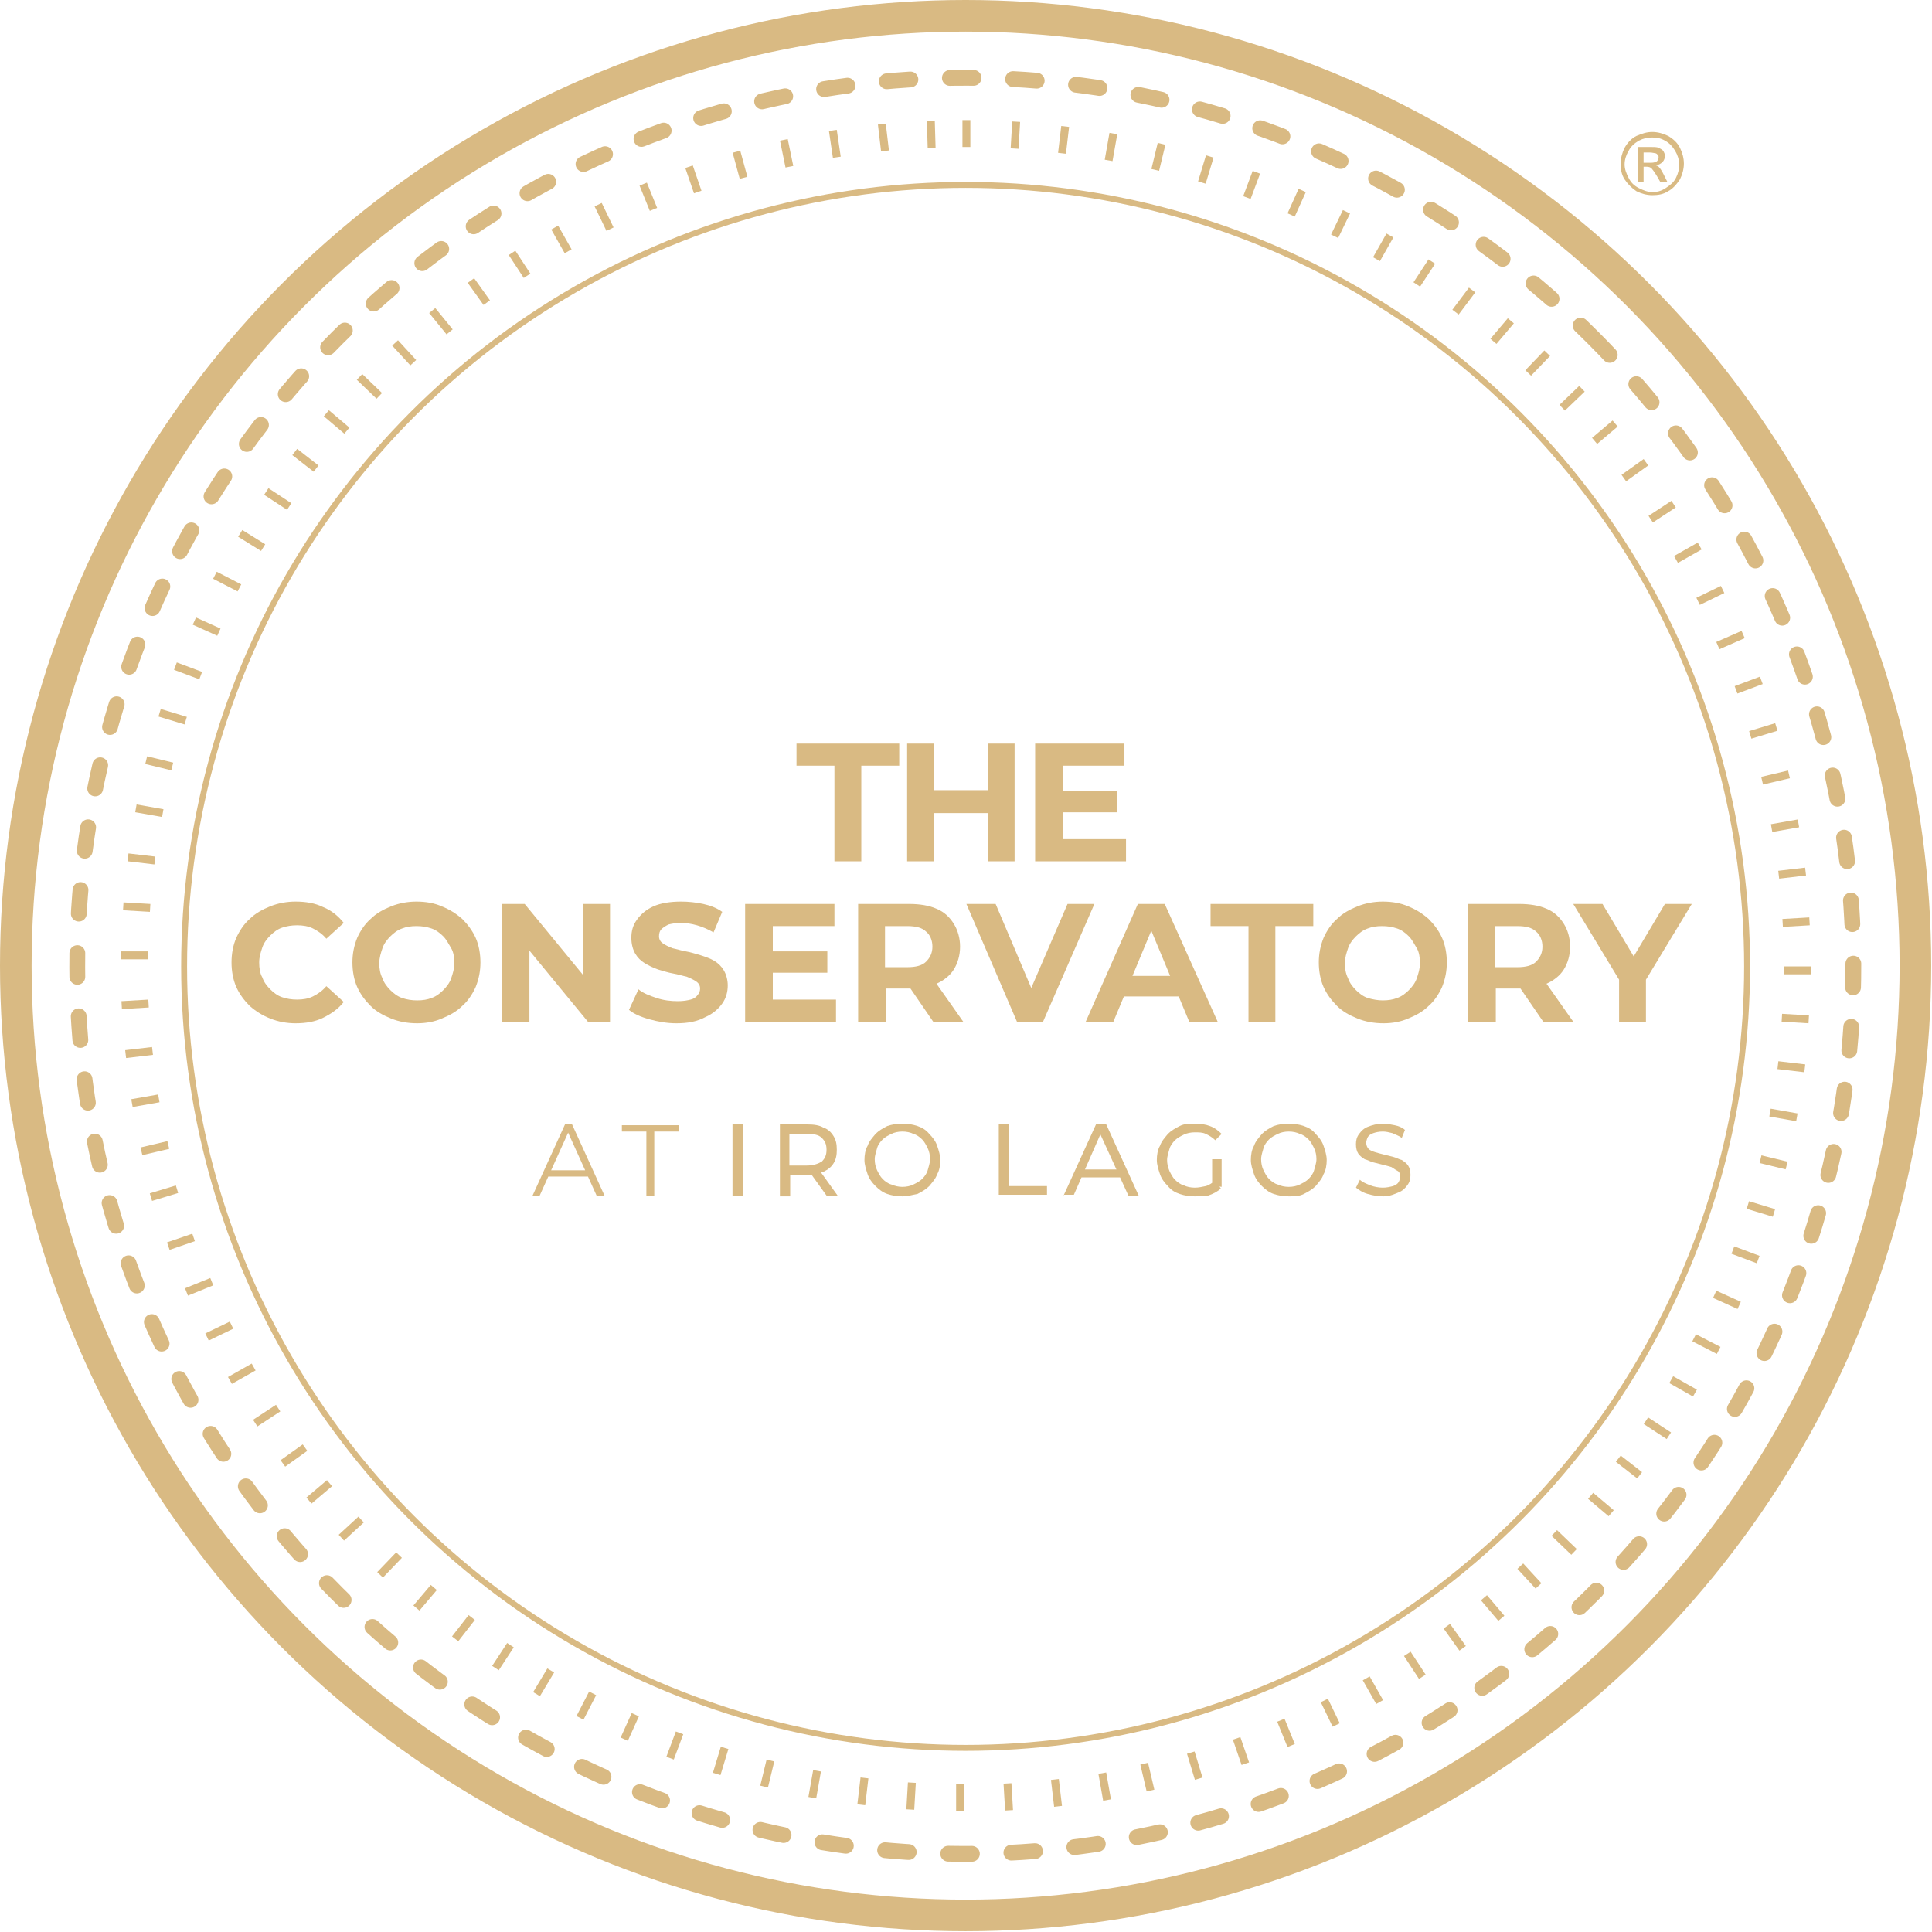 <?xml version="1.0" encoding="utf-8"?>
<!-- Generator: Adobe Illustrator 27.5.0, SVG Export Plug-In . SVG Version: 6.00 Build 0)  -->
<svg version="1.1" id="Layer_1" xmlns="http://www.w3.org/2000/svg" xmlns:xlink="http://www.w3.org/1999/xlink" x="0px" y="0px"
	 viewBox="0 0 244.5 244.5" style="enable-background:new 0 0 244.5 244.5;" xml:space="preserve">
<style type="text/css">
	.st0{fill:#000002;stroke:#D9BA83;stroke-width:1;stroke-miterlimit:2.613;}
	.st1{fill:none;stroke:#D9BA83;stroke-width:2;stroke-linecap:round;stroke-miterlimit:10;stroke-dasharray:3,5;}
	.st2{fill:none;stroke:#D9BA83;stroke-width:4;stroke-miterlimit:10;}
	.st3{fill:none;stroke:#D9BA83;stroke-width:0.75;stroke-miterlimit:2.613;}
	.st4{enable-background:new    ;}
	.st5{fill:#D9BA83;}
</style>
<g>
	<path class="st0" d="M122.3,15.2v3.4 M117.8,15.3l0.1,3.4 M111.6,15.7l0.4,3.4 M105.4,16.5l0.5,3.4 M99.2,17.7l0.7,3.4 M93.2,19.2
		l0.9,3.3 M87.2,21.1l1.1,3.2 M81.4,23.3l1.3,3.2 M75.7,25.9l1.5,3.1 M70.2,28.8l1.7,3 M64.8,32l1.9,2.9 M59.6,35.5l2,2.8
		 M54.7,39.3l2.2,2.7 M50,43.4l2.3,2.5 M45.5,47.7l2.5,2.4 M41.3,52.3l2.6,2.2 M37.3,57.2l2.7,2.1 M33.7,62.2l2.9,1.9 M30.4,67.5
		l2.9,1.8 M27.2,72.8l3.1,1.6 M24.6,78.6l3.1,1.4 M22.2,84.3l3.2,1.2 M20.2,90.2l3.3,1 M18.5,96.2l3.3,0.8 M17.2,102.3l3.4,0.6
		 M16.2,108.5l3.4,0.4 M15.6,114.7l3.4,0.2 M15.3,120.9l3.4,0 M15.4,127.2l3.4-0.2 M15.9,133.4l3.4-0.4 M16.7,139.6l3.4-0.6
		 M17.9,145.7l3.4-0.8 M19.1,151.5l3.3-1 M21.3,157.7l3.2-1.1 M23.6,163.5l3.2-1.3 M26.2,169.2l3.1-1.5 M29.1,174.7l3-1.7
		 M32.3,180.1l2.9-1.9 M35.8,185.2l2.8-2 M39.1,189.9l2.6-2.2 M43.2,194.6l2.5-2.3 M48.1,199.3l2.4-2.5 M52.7,203.5l2.2-2.6
		 M57.6,207.4l2.1-2.7 M62.7,211.1l1.9-2.9 M67.9,214.4l1.8-3 M73.4,217.4l1.6-3.1 M79,220.1l1.4-3.1 M84.8,222.5l1.2-3.2
		 M90.7,224.5l1-3.3 M96.7,226.1l0.8-3.3 M102.8,227.5l0.6-3.4 M109,228.4l0.4-3.4 M115.2,229l0.2-3.4 M121.5,229.2l0-3.4
		 M127.7,229.1l-0.2-3.4 M133.9,228.6l-0.4-3.4 M140.1,227.8l-0.6-3.4 M145.6,226.6l-0.8-3.4 M151.7,225.1l-1-3.3 M157.6,223.2
		l-1.1-3.2 M163.4,220.9l-1.3-3.2 M169.1,218.3l-1.5-3.1 M174.6,215.4l-1.7-3 M180,212.2l-1.9-2.9 M185.1,208.6l-2-2.8 M190,204.8
		l-2.2-2.6 M194.7,200.7l-2.3-2.5 M199.2,196.4l-2.5-2.4 M203.9,191.5l-2.6-2.2 M207.5,186.7l-2.7-2.1 M211.2,181.7l-2.9-1.9
		 M214.5,176.3l-3-1.7 M217.5,170.9l-3.1-1.6 M220.1,165.2l-3.1-1.4 M222.5,159.4l-3.2-1.2 M224.5,153.5l-3.3-1 M226.1,147.5
		l-3.3-0.8 M227.4,141.4l-3.4-0.6 M228.4,135.2l-3.4-0.4 M228.9,129l-3.4-0.2 M229.2,122.8l-3.4,0 M229,116.6l-3.4,0.2 M228.5,110.3
		l-3.4,0.4 M227.6,104.2l-3.4,0.6 M226.4,98l-3.4,0.8 M224.8,92l-3.3,1 M222.9,86.1l-3.2,1.2 M220.6,80.3l-3.2,1.4 M218,74.6
		l-3.1,1.5 M215.1,69.1l-3,1.7 M211.8,63.8l-2.9,1.9 M208.3,58.5l-2.8,2 M204.4,53.6l-2.6,2.2 M200.2,49.2l-2.5,2.4 M195.8,44.7
		l-2.4,2.5 M191.2,40.6l-2.2,2.6 M186.3,36.7l-2.1,2.8 M181.2,33.1l-1.9,2.9 M175.9,29.8l-1.7,3 M170.4,26.8l-1.5,3.1 M164.8,24.1
		l-1.4,3.1 M159,21.8l-1.2,3.2 M153.1,19.8l-1,3.3 M147,18.2l-0.8,3.3 M140.9,16.9l-0.6,3.4 M134.8,16l-0.4,3.4 M128.6,15.4
		l-0.2,3.4"/>
	
		<ellipse transform="matrix(0.707 -0.707 0.707 0.707 -50.629 122.229)" class="st1" cx="122.2" cy="122.2" rx="112.4" ry="112.4"/>
	<ellipse class="st2" cx="122.2" cy="122.2" rx="120.2" ry="120.2"/>
	<ellipse class="st3" cx="122.2" cy="122.3" rx="98.9" ry="98.9"/>
	<g class="st4">
		<path class="st5" d="M209.1,16.7c0.7,0,1.4,0.2,2,0.5c0.7,0.4,1.2,0.9,1.5,1.5s0.5,1.3,0.5,2c0,0.7-0.2,1.4-0.5,2
			c-0.4,0.6-0.9,1.2-1.5,1.5c-0.6,0.4-1.3,0.5-2,0.5c-0.7,0-1.4-0.2-2-0.5c-0.6-0.4-1.1-0.9-1.5-1.5c-0.4-0.6-0.5-1.3-0.5-2
			c0-0.7,0.2-1.4,0.5-2c0.4-0.7,0.9-1.2,1.5-1.5C207.8,16.9,208.4,16.7,209.1,16.7z M209.1,17.4c-0.6,0-1.1,0.1-1.7,0.4
			c-0.5,0.3-1,0.7-1.3,1.3c-0.3,0.5-0.5,1.1-0.5,1.7c0,0.6,0.2,1.1,0.5,1.7s0.7,1,1.3,1.3s1.1,0.5,1.7,0.5c0.6,0,1.1-0.1,1.7-0.5
			s1-0.7,1.3-1.3s0.4-1.1,0.4-1.7c0-0.6-0.2-1.2-0.5-1.7c-0.3-0.5-0.7-1-1.3-1.3C210.2,17.5,209.7,17.4,209.1,17.4z M207.3,23v-4.4
			h1.5c0.5,0,0.9,0,1.1,0.1c0.2,0.1,0.4,0.2,0.6,0.4c0.1,0.2,0.2,0.4,0.2,0.6c0,0.3-0.1,0.6-0.3,0.8c-0.2,0.2-0.5,0.4-0.9,0.4
			c0.2,0.1,0.3,0.1,0.4,0.2c0.2,0.2,0.4,0.5,0.6,0.9L211,23h-0.9l-0.4-0.7c-0.3-0.5-0.6-0.9-0.7-1c-0.1-0.1-0.3-0.2-0.6-0.2H208V23
			H207.3z M208,20.6h0.9c0.4,0,0.7-0.1,0.8-0.2c0.1-0.1,0.2-0.3,0.2-0.5c0-0.1,0-0.2-0.1-0.3c-0.1-0.1-0.2-0.2-0.3-0.2
			c-0.1,0-0.4-0.1-0.7-0.1H208V20.6z"/>
	</g>
	<g>
		<g class="st4">
			<path class="st5" d="M105.6,109V96.9h-4.8v-2.8h13v2.8h-4.8V109H105.6z"/>
		</g>
		<g class="st4">
			<path class="st5" d="M118.2,109h-3.4V94.1h3.4V109z M125.2,102.9H118V100h7.3V102.9z M125,94.1h3.4V109H125V94.1z"/>
		</g>
		<g class="st4">
			<path class="st5" d="M134.4,106.2h8.1v2.8H131V94.1h11.3v2.8h-7.8V106.2z M134.2,100.1h7.2v2.7h-7.2V100.1z"/>
		</g>
		<g class="st4">
			<path class="st5" d="M37.4,129.5c-1.1,0-2.2-0.2-3.2-0.6c-1-0.4-1.8-0.9-2.6-1.6c-0.7-0.7-1.3-1.5-1.7-2.4
				c-0.4-0.9-0.6-2-0.6-3.1c0-1.1,0.2-2.2,0.6-3.1c0.4-0.9,1-1.8,1.7-2.4c0.7-0.7,1.6-1.2,2.6-1.6s2.1-0.6,3.2-0.6
				c1.3,0,2.5,0.2,3.5,0.7c1,0.4,1.9,1.1,2.6,2l-2.2,2c-0.5-0.6-1.1-1-1.7-1.3c-0.6-0.3-1.3-0.4-2-0.4c-0.7,0-1.3,0.1-1.9,0.3
				c-0.6,0.2-1.1,0.6-1.5,1s-0.8,0.9-1,1.5c-0.2,0.6-0.4,1.2-0.4,1.9c0,0.7,0.1,1.4,0.4,1.9c0.2,0.6,0.6,1.1,1,1.5s0.9,0.8,1.5,1
				c0.6,0.2,1.2,0.3,1.9,0.3c0.7,0,1.4-0.1,2-0.4s1.2-0.7,1.7-1.3l2.2,2c-0.7,0.9-1.6,1.5-2.6,2C39.9,129.3,38.7,129.5,37.4,129.5z"
				/>
			<path class="st5" d="M52.8,129.5c-1.2,0-2.3-0.2-3.3-0.6c-1-0.4-1.9-0.9-2.6-1.6c-0.7-0.7-1.3-1.5-1.7-2.4
				c-0.4-0.9-0.6-2-0.6-3.1s0.2-2.1,0.6-3.1c0.4-0.9,1-1.8,1.7-2.4c0.7-0.7,1.6-1.2,2.6-1.6c1-0.4,2.1-0.6,3.2-0.6
				c1.2,0,2.3,0.2,3.2,0.6c1,0.4,1.8,0.9,2.6,1.6c0.7,0.7,1.3,1.5,1.7,2.4s0.6,2,0.6,3.1c0,1.1-0.2,2.1-0.6,3.1
				c-0.4,0.9-1,1.8-1.7,2.4c-0.7,0.7-1.6,1.2-2.6,1.6C55,129.3,53.9,129.5,52.8,129.5z M52.8,126.6c0.7,0,1.3-0.1,1.8-0.3
				c0.6-0.2,1.1-0.6,1.5-1c0.4-0.4,0.8-0.9,1-1.5s0.4-1.2,0.4-1.9c0-0.7-0.1-1.4-0.4-1.9s-0.6-1.1-1-1.5c-0.4-0.4-0.9-0.8-1.5-1
				c-0.6-0.2-1.2-0.3-1.9-0.3c-0.7,0-1.3,0.1-1.8,0.3c-0.6,0.2-1.1,0.6-1.5,1s-0.8,0.9-1,1.5c-0.2,0.6-0.4,1.2-0.4,1.9
				c0,0.7,0.1,1.3,0.4,1.9c0.2,0.6,0.6,1.1,1,1.5c0.4,0.4,0.9,0.8,1.5,1C51.5,126.5,52.1,126.6,52.8,126.6z"/>
			<path class="st5" d="M63.5,129.3v-14.9h2.9l8.8,10.7h-1.4v-10.7h3.4v14.9h-2.8l-8.8-10.7h1.4v10.7H63.5z"/>
			<path class="st5" d="M85.6,129.5c-1.2,0-2.3-0.2-3.4-0.5c-1.1-0.3-2-0.7-2.6-1.2l1.2-2.6c0.6,0.5,1.4,0.8,2.3,1.1
				c0.9,0.3,1.8,0.4,2.7,0.4c0.7,0,1.2-0.1,1.6-0.2c0.4-0.1,0.7-0.3,0.9-0.6c0.2-0.2,0.3-0.5,0.3-0.8c0-0.4-0.2-0.7-0.5-0.9
				c-0.3-0.2-0.7-0.4-1.2-0.6c-0.5-0.1-1.1-0.3-1.7-0.4c-0.6-0.1-1.2-0.3-1.9-0.5c-0.6-0.2-1.2-0.5-1.7-0.8
				c-0.5-0.3-0.9-0.7-1.2-1.2c-0.3-0.5-0.5-1.2-0.5-2c0-0.9,0.2-1.6,0.7-2.3c0.5-0.7,1.2-1.3,2.1-1.7c0.9-0.4,2.1-0.6,3.5-0.6
				c0.9,0,1.9,0.1,2.8,0.3s1.7,0.5,2.4,1l-1.1,2.6c-0.7-0.4-1.4-0.7-2.1-0.9c-0.7-0.2-1.4-0.3-2-0.3c-0.7,0-1.2,0.1-1.6,0.2
				c-0.4,0.2-0.7,0.4-0.9,0.6c-0.2,0.2-0.3,0.5-0.3,0.9c0,0.4,0.2,0.7,0.5,0.9c0.3,0.2,0.7,0.4,1.2,0.6c0.5,0.1,1.1,0.3,1.7,0.4
				c0.6,0.1,1.2,0.3,1.9,0.5c0.6,0.2,1.2,0.4,1.7,0.7c0.5,0.3,0.9,0.7,1.2,1.2c0.3,0.5,0.5,1.2,0.5,1.9c0,0.8-0.2,1.6-0.7,2.3
				s-1.2,1.3-2.1,1.7C88.2,129.3,87,129.5,85.6,129.5z"/>
			<path class="st5" d="M97.7,126.5h8.1v2.8H94.3v-14.9h11.3v2.8h-7.8V126.5z M97.5,120.4h7.2v2.7h-7.2V120.4z"/>
			<path class="st5" d="M108.6,129.3v-14.9h6.5c1.3,0,2.5,0.2,3.4,0.6c1,0.4,1.7,1.1,2.2,1.9c0.5,0.8,0.8,1.8,0.8,2.9
				c0,1.1-0.3,2.1-0.8,2.9c-0.5,0.8-1.3,1.4-2.2,1.8c-1,0.4-2.1,0.6-3.4,0.6h-4.5l1.5-1.5v5.7H108.6z M112,124l-1.5-1.6h4.3
				c1.1,0,1.9-0.2,2.4-0.7c0.5-0.5,0.8-1.1,0.8-1.9c0-0.8-0.3-1.5-0.8-1.9c-0.5-0.5-1.3-0.7-2.4-0.7h-4.3l1.5-1.6V124z M118.1,129.3
				l-3.7-5.4h3.7l3.8,5.4H118.1z"/>
			<path class="st5" d="M128.7,129.3l-6.4-14.9h3.7l5.6,13.2h-2.2l5.7-13.2h3.4l-6.5,14.9H128.7z"/>
			<path class="st5" d="M137.4,129.3l6.6-14.9h3.4l6.7,14.9h-3.6l-5.5-13.2h1.4l-5.5,13.2H137.4z M140.7,126.1l0.9-2.6h7.7l0.9,2.6
				H140.7z"/>
			<path class="st5" d="M158,129.3v-12.1h-4.8v-2.8h13v2.8h-4.8v12.1H158z"/>
			<path class="st5" d="M175.1,129.5c-1.2,0-2.3-0.2-3.3-0.6s-1.9-0.9-2.6-1.6c-0.7-0.7-1.3-1.5-1.7-2.4c-0.4-0.9-0.6-2-0.6-3.1
				s0.2-2.1,0.6-3.1c0.4-0.9,1-1.8,1.7-2.4c0.7-0.7,1.6-1.2,2.6-1.6c1-0.4,2.1-0.6,3.2-0.6c1.2,0,2.3,0.2,3.2,0.6
				c1,0.4,1.8,0.9,2.6,1.6c0.7,0.7,1.3,1.5,1.7,2.4c0.4,0.9,0.6,2,0.6,3.1c0,1.1-0.2,2.1-0.6,3.1c-0.4,0.9-1,1.8-1.7,2.4
				c-0.7,0.7-1.6,1.2-2.6,1.6C177.3,129.3,176.2,129.5,175.1,129.5z M175,126.6c0.7,0,1.3-0.1,1.8-0.3c0.6-0.2,1.1-0.6,1.5-1
				s0.8-0.9,1-1.5s0.4-1.2,0.4-1.9c0-0.7-0.1-1.4-0.4-1.9s-0.6-1.1-1-1.5c-0.4-0.4-0.9-0.8-1.5-1c-0.6-0.2-1.2-0.3-1.9-0.3
				c-0.7,0-1.3,0.1-1.8,0.3c-0.6,0.2-1.1,0.6-1.5,1s-0.8,0.9-1,1.5s-0.4,1.2-0.4,1.9c0,0.7,0.1,1.3,0.4,1.9c0.2,0.6,0.6,1.1,1,1.5
				c0.4,0.4,0.9,0.8,1.5,1C173.8,126.5,174.4,126.6,175,126.6z"/>
			<path class="st5" d="M185.8,129.3v-14.9h6.5c1.3,0,2.5,0.2,3.4,0.6c1,0.4,1.7,1.1,2.2,1.9c0.5,0.8,0.8,1.8,0.8,2.9
				c0,1.1-0.3,2.1-0.8,2.9s-1.3,1.4-2.2,1.8c-1,0.4-2.1,0.6-3.4,0.6h-4.5l1.5-1.5v5.7H185.8z M189.2,124l-1.5-1.6h4.3
				c1.1,0,1.9-0.2,2.4-0.7c0.5-0.5,0.8-1.1,0.8-1.9c0-0.8-0.3-1.5-0.8-1.9c-0.5-0.5-1.3-0.7-2.4-0.7h-4.3l1.5-1.6V124z M195.3,129.3
				l-3.7-5.4h3.7l3.8,5.4H195.3z"/>
			<path class="st5" d="M204.9,129.3v-6.1l0.8,2.1l-6.6-10.9h3.7l5,8.4h-2.1l5-8.4h3.4l-6.6,10.9l0.8-2.1v6.1H204.9z"/>
		</g>
		<g class="st4">
			<path class="st5" d="M67.4,151.3l4.1-9h0.9l4.1,9h-1l-3.8-8.4h0.4l-3.8,8.4H67.4z M69,148.9l0.3-0.8h5.2l0.3,0.8H69z"/>
		</g>
		<g class="st4">
			<path class="st5" d="M81.8,151.3v-8.1h-3.1v-0.8h7.2v0.8h-3.1v8.1H81.8z"/>
		</g>
		<g class="st4">
			<path class="st5" d="M92.7,151.3v-9H94v9H92.7z"/>
			<path class="st5" d="M98.7,151.3v-9h3.5c0.8,0,1.5,0.1,2,0.4c0.6,0.2,1,0.6,1.3,1.1c0.3,0.5,0.4,1,0.4,1.7s-0.1,1.2-0.4,1.7
				c-0.3,0.5-0.7,0.8-1.3,1.1c-0.6,0.2-1.2,0.4-2,0.4h-2.8l0.6-0.6v3.3H98.7z M99.9,148.1l-0.6-0.6h2.8c0.8,0,1.4-0.2,1.9-0.5
				c0.4-0.4,0.6-0.8,0.6-1.5s-0.2-1.1-0.6-1.5s-1-0.5-1.9-0.5h-2.8l0.6-0.6V148.1z M104.6,151.3l-2.3-3.2h1.4l2.3,3.2H104.6z"/>
		</g>
		<g class="st4">
			<path class="st5" d="M114.2,151.4c-0.7,0-1.3-0.1-1.9-0.3c-0.6-0.2-1.1-0.6-1.5-1c-0.4-0.4-0.8-0.9-1-1.5
				c-0.2-0.6-0.4-1.2-0.4-1.8s0.1-1.3,0.4-1.8c0.2-0.6,0.6-1,1-1.5c0.4-0.4,0.9-0.7,1.5-1c0.6-0.2,1.2-0.3,1.9-0.3
				c0.7,0,1.3,0.1,1.9,0.3c0.6,0.2,1.1,0.5,1.5,1c0.4,0.4,0.8,0.9,1,1.5c0.2,0.6,0.4,1.2,0.4,1.8s-0.1,1.3-0.4,1.8
				c-0.2,0.6-0.6,1-1,1.5c-0.4,0.4-0.9,0.7-1.5,1C115.5,151.2,114.9,151.4,114.2,151.4z M114.2,150.2c0.5,0,1-0.1,1.4-0.3
				c0.4-0.2,0.8-0.4,1.1-0.7c0.3-0.3,0.6-0.7,0.7-1.1s0.3-0.9,0.3-1.4s-0.1-1-0.3-1.4s-0.4-0.8-0.7-1.1c-0.3-0.3-0.7-0.6-1.1-0.7
				c-0.4-0.2-0.9-0.3-1.4-0.3c-0.5,0-1,0.1-1.4,0.3c-0.4,0.2-0.8,0.4-1.1,0.7c-0.3,0.3-0.6,0.7-0.7,1.1s-0.3,0.9-0.3,1.4
				s0.1,1,0.3,1.4s0.4,0.8,0.7,1.1c0.3,0.3,0.7,0.6,1.1,0.7C113.3,150.1,113.7,150.2,114.2,150.2z"/>
		</g>
		<g class="st4">
			<path class="st5" d="M126.4,151.3v-9h1.3v7.8h4.8v1.1H126.4z"/>
			<path class="st5" d="M134.6,151.3l4.1-9h1.3l4.1,9h-1.3L139,143h0.5l-3.6,8.2H134.6z M136.3,149l0.3-1h5l0.4,1H136.3z"/>
			<path class="st5" d="M151.2,151.4c-0.7,0-1.3-0.1-1.9-0.3s-1.1-0.5-1.5-1c-0.4-0.4-0.8-0.9-1-1.5c-0.2-0.6-0.4-1.2-0.4-1.8
				s0.1-1.3,0.4-1.8c0.2-0.6,0.6-1,1-1.5c0.4-0.4,0.9-0.7,1.5-1s1.2-0.3,1.9-0.3c0.7,0,1.4,0.1,1.9,0.3c0.6,0.2,1.1,0.6,1.5,1
				l-0.8,0.8c-0.4-0.4-0.8-0.6-1.2-0.8c-0.4-0.2-0.9-0.2-1.4-0.2c-0.5,0-1,0.1-1.4,0.3c-0.4,0.2-0.8,0.4-1.1,0.7
				c-0.3,0.3-0.6,0.7-0.7,1.1s-0.3,0.9-0.3,1.4c0,0.5,0.1,0.9,0.3,1.4c0.2,0.4,0.4,0.8,0.7,1.1c0.3,0.3,0.7,0.6,1.1,0.7
				c0.4,0.2,0.9,0.3,1.4,0.3c0.5,0,0.9-0.1,1.4-0.2c0.4-0.1,0.8-0.4,1.2-0.7l0.7,1c-0.4,0.4-1,0.7-1.6,0.9
				C152.5,151.3,151.9,151.4,151.2,151.4z M153.4,150v-3.3h1.2v3.5L153.4,150z"/>
			<path class="st5" d="M163.1,151.4c-0.7,0-1.3-0.1-1.9-0.3s-1.1-0.6-1.5-1c-0.4-0.4-0.8-0.9-1-1.5c-0.2-0.6-0.4-1.2-0.4-1.8
				s0.1-1.3,0.4-1.8c0.2-0.6,0.6-1,1-1.5c0.4-0.4,0.9-0.7,1.5-1c0.6-0.2,1.2-0.3,1.9-0.3c0.7,0,1.3,0.1,1.9,0.3s1.1,0.5,1.5,1
				c0.4,0.4,0.8,0.9,1,1.5c0.2,0.6,0.4,1.2,0.4,1.8s-0.1,1.3-0.4,1.8c-0.2,0.6-0.6,1-1,1.5c-0.4,0.4-0.9,0.7-1.5,1
				S163.8,151.4,163.1,151.4z M163.1,150.2c0.5,0,1-0.1,1.4-0.3c0.4-0.2,0.8-0.4,1.1-0.7c0.3-0.3,0.6-0.7,0.7-1.1s0.3-0.9,0.3-1.4
				s-0.1-1-0.3-1.4s-0.4-0.8-0.7-1.1c-0.3-0.3-0.7-0.6-1.1-0.7c-0.4-0.2-0.9-0.3-1.4-0.3c-0.5,0-1,0.1-1.4,0.3
				c-0.4,0.2-0.8,0.4-1.1,0.7c-0.3,0.3-0.6,0.7-0.7,1.1s-0.3,0.9-0.3,1.4s0.1,1,0.3,1.4s0.4,0.8,0.7,1.1c0.3,0.3,0.7,0.6,1.1,0.7
				C162.1,150.1,162.6,150.2,163.1,150.2z"/>
		</g>
		<g class="st4">
			<path class="st5" d="M175.1,151.4c-0.7,0-1.3-0.1-2-0.3s-1.1-0.5-1.5-0.8l0.5-1c0.3,0.3,0.8,0.5,1.3,0.7c0.5,0.2,1.1,0.3,1.6,0.3
				c0.5,0,0.9-0.1,1.3-0.2c0.3-0.1,0.6-0.3,0.7-0.5s0.2-0.4,0.2-0.7c0-0.3-0.1-0.6-0.3-0.7s-0.5-0.3-0.8-0.5
				c-0.3-0.1-0.7-0.2-1.1-0.3c-0.4-0.1-0.8-0.2-1.2-0.3s-0.7-0.3-1.1-0.4c-0.3-0.2-0.6-0.4-0.8-0.7s-0.3-0.7-0.3-1.2
				c0-0.5,0.1-0.9,0.4-1.3s0.6-0.7,1.1-0.9c0.5-0.2,1.2-0.4,1.9-0.4c0.5,0,1,0.1,1.5,0.2c0.5,0.1,1,0.3,1.3,0.6l-0.4,1
				c-0.4-0.3-0.8-0.4-1.2-0.6c-0.4-0.1-0.8-0.2-1.2-0.2c-0.5,0-0.9,0.1-1.2,0.2c-0.3,0.1-0.6,0.3-0.7,0.5c-0.1,0.2-0.2,0.5-0.2,0.7
				c0,0.3,0.1,0.6,0.3,0.8s0.5,0.3,0.8,0.4c0.3,0.1,0.7,0.2,1.1,0.3c0.4,0.1,0.8,0.2,1.2,0.3s0.7,0.3,1.1,0.4
				c0.3,0.2,0.6,0.4,0.8,0.7c0.2,0.3,0.3,0.7,0.3,1.2c0,0.5-0.1,0.9-0.4,1.3s-0.6,0.7-1.1,0.9S175.9,151.4,175.1,151.4z"/>
		</g>
	</g>
</g>
</svg>
